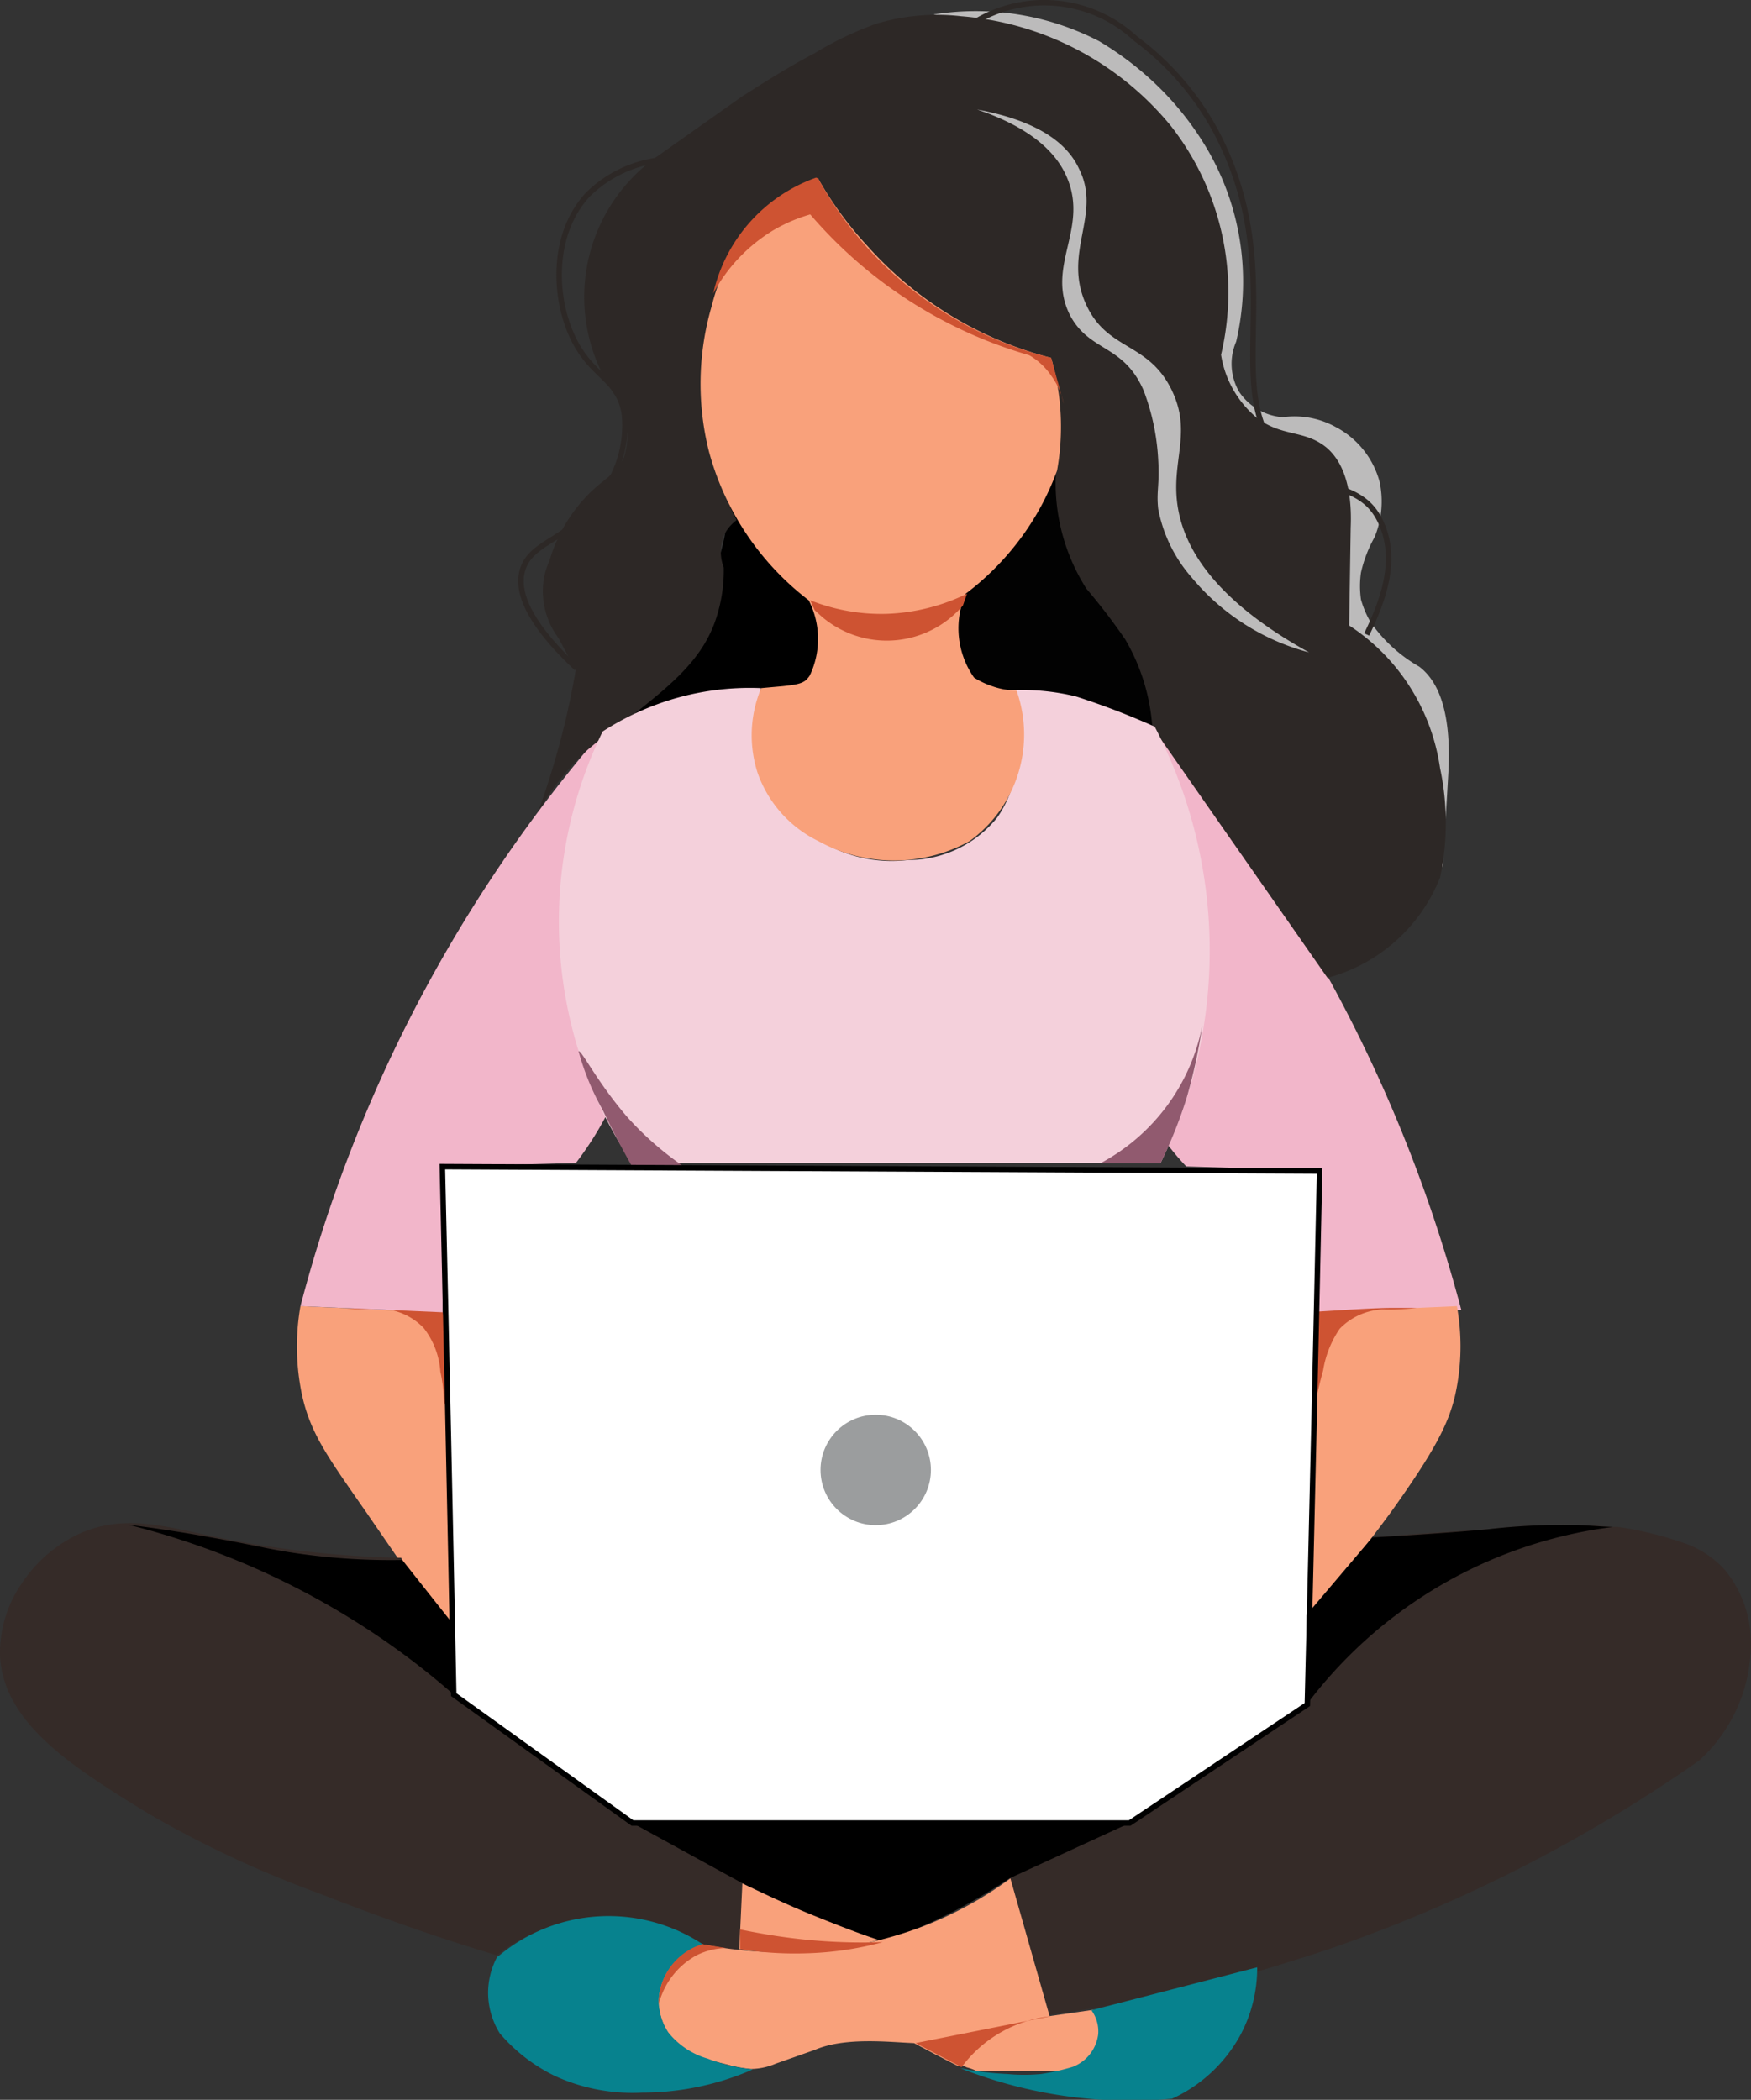<svg xmlns="http://www.w3.org/2000/svg" viewBox="0 0 79.96 95.88"><rect x="0" y="0" width="79.96" height="95.88" fill="#333333" stroke="none"/><defs><style>.cls-1{fill:#f9a17b;}.cls-2{fill:#020202;}.cls-3{fill:#ce5332;}.cls-4{fill:#bcbbbb;}.cls-5{fill:#f2b6ca;}.cls-6{fill:#352b28;}.cls-7{fill:none;stroke:#2d2826;}.cls-11,.cls-7{stroke-miterlimit:10;stroke-width:0.25px;}.cls-8{fill:#2d2826;}.cls-9{fill:#f4d0db;}.cls-10{fill:#915a6f;}.cls-11{fill:#fff;stroke:#000;}.cls-12{fill:#9b9d9e;}.cls-13{fill:#07828e;}</style></defs><title>girl</title><g id="Layer_2" data-name="Layer 2"><g id="Layer_1-2" data-name="Layer 1"><path class="cls-1" d="M13.72,59.64l6.37.28c.22,2.6.33,4.82.39,6.55s.08,3.24.08,3.65c0,1.72,0,3.22-.06,4.43-1.68-2.47-3-4.37-3.79-5.52-1.72-2.47-2.5-3.53-2.9-5.25A10.68,10.68,0,0,1,13.72,59.64Z"/><path d="M33.23,22.15l4.94,5.72v3.88l-9.31,1.86a7.62,7.62,0,0,1,.61-2.54,7.4,7.4,0,0,1,1.25-2,9.22,9.22,0,0,0,2.14-3.66A9,9,0,0,0,33.23,22.15Z"/><path class="cls-2" d="M48.42,21.22l-5.11,6.63v3.89l9.31,1.85c.08-.67.14-1.39.18-2.14V28.3a24.05,24.05,0,0,1-2.67-3.59A22.56,22.56,0,0,1,48.42,21.22Z"/><path class="cls-3" d="M15.82,59.75h1.07c.79,0,1.92.07,3.32.14a10.44,10.44,0,0,1,.29,3,3.79,3.79,0,0,1-.19,1.25c-.07,0,0-.64-.2-1.5a3.65,3.65,0,0,0-.76-2,2.89,2.89,0,0,0-1.93-.88A10.68,10.68,0,0,1,15.82,59.75Z"/><path class="cls-4" d="M42.64.66a12.24,12.24,0,0,1,7.55,1.22A14.4,14.4,0,0,1,52.94,4a13.8,13.8,0,0,1,2.23,2.88,12,12,0,0,1,1.28,8.72,2.55,2.55,0,0,0,.13,2.28,2.63,2.63,0,0,0,2,1.17A3.88,3.88,0,0,1,61,19.5,4,4,0,0,1,63,22a4.29,4.29,0,0,1-.23,2.53,6,6,0,0,0-.62,1.61,4.29,4.29,0,0,0,0,1.24,4.61,4.61,0,0,0,.42,1,6.8,6.8,0,0,0,2.24,2.06c.75.57,1.49,1.81,1.33,4.83-.08,1.44-.17,2.89-.26,4.34L65,33.93l-3.52-4.64L61,21.62l-3.68-1.47-2.1-4-1-8.58L49.51,2.88Z"/><path class="cls-5" d="M27.52,33.4a65.44,65.44,0,0,0-13.8,26.24l6.49.28V53.27l6.09-.17A15,15,0,0,0,27.65,51C31.28,44.15,28.71,36.41,27.52,33.4Z"/><path class="cls-5" d="M52.66,33.15A66.86,66.86,0,0,1,66.73,59.81l-6.6.27.13-6.64-6.09-.18a11.51,11.51,0,0,1-.85-1C48.81,46.15,51.26,37.21,52.66,33.15Z"/><path class="cls-1" d="M66.53,59.64l-6.37.28C60,62.53,60,64.64,60,66.09a33.55,33.55,0,0,1-.13,3.78A27.14,27.14,0,0,1,59,74.6,71.28,71.28,0,0,0,63.55,69c2-2.8,2.59-4,2.89-5.25A10.31,10.31,0,0,0,66.53,59.64Z"/><path class="cls-6" d="M62.67,70.2c1.25-.11,3.06-.24,5.25-.37a28.14,28.14,0,0,1,5.73-.11h.23a16.16,16.16,0,0,1,3.22.81,4.46,4.46,0,0,1,1.69,1.18,5.32,5.32,0,0,1,1.15,3.8,7.21,7.21,0,0,1-2.35,4.88A68.13,68.13,0,0,1,61,88.89c-1.21.43-3.93,1.24-4.12,1.29A69.56,69.56,0,0,1,47.93,92c-.29-1-.57-1.93-.84-2.91-.32-1.14-.64-2.26-1-3.38a25.28,25.28,0,0,1-2.71,1.59,24.52,24.52,0,0,1-3.12,1.32c-1.07-.37-2.2-.8-3.38-1.3s-2.09-.93-3-1.4a12.66,12.66,0,0,1-.27,3.68l-2.35-.86a7.6,7.6,0,0,0-4.32-1.07,7.5,7.5,0,0,0-4.25,1.61c-2-.59-4.76-1.51-8.1-2.82a48.54,48.54,0,0,1-7.93-3.72c-3.24-2-6.48-4-6.66-7.1a5.62,5.62,0,0,1,1-3.35A6.4,6.4,0,0,1,3.69,70c2-.86,3.82-.31,5.93.13a46.34,46.34,0,0,0,8.7,1,9.76,9.76,0,0,0,2.92,3.45V76.9l7.63,6.31H51.58l7.41-5V74.55l.7-.85Z"/><path class="cls-7" d="M30.78,7.27a5.61,5.61,0,0,0-3.93,1.61c-1.69,1.82-1.56,4.72-.69,6.54s2.07,1.83,2.35,3.46a5.17,5.17,0,0,1-1,3.64c-1.45,2.2-3.24,2.13-3.65,3.51-.23.81,0,2.16,2.47,4.48"/><path class="cls-7" d="M43.72,1.58a6.12,6.12,0,0,1,8.13.18,12.81,12.81,0,0,1,3.73,4.35c3.46,6.67-.15,12.11,3.26,15,1.62,1.39,3.34.92,4.19,2.68s.11,3.67-.62,5.18"/><path class="cls-8" d="M24.58,37.06a12.51,12.51,0,0,1,2.17-2.75A28.1,28.1,0,0,1,29,32.57c1.6-1.28,3.12-2.47,3.72-4.39a7,7,0,0,0,.33-2.27,2,2,0,0,1,0-1.44,1.81,1.81,0,0,1,.59-.72,13.25,13.25,0,0,1-1.52-6.53,13,13,0,0,1,.91-4.35c1.27-1.5,2.53-3,3.8-4.49a17.27,17.27,0,0,0,4.44,5,17.15,17.15,0,0,0,6.62,3,11.23,11.23,0,0,1,.33,5.15,9,9,0,0,0,1.39,5.35,28.25,28.25,0,0,1,1.77,2.31,9.14,9.14,0,0,1,1.24,4l8,11.46a7.67,7.67,0,0,0,5.14-4.58,12,12,0,0,0,0-5,9.4,9.4,0,0,0-1.43-3.79,9.28,9.28,0,0,0-2.72-2.72l.07-4.47c.09-2.17-.53-3.16-1.1-3.65-1-.82-2-.48-3.16-1.34a4.69,4.69,0,0,1-1.66-2.9A12.33,12.33,0,0,0,53.46,5.74a13.79,13.79,0,0,0-9.57-5A9.62,9.62,0,0,0,40,1.09,15.41,15.41,0,0,0,37.2,2.43c-1,.52-2.09,1.19-3.35,2L30,7.15a7.85,7.85,0,0,0-1.84,11l.1.14a3.34,3.34,0,0,1,.23,2.59c-.34.81-1,1-1.79,1.87a7.19,7.19,0,0,0-1.61,2.86,3.26,3.26,0,0,0-.3,1.38,3.59,3.59,0,0,0,.71,2.14l.79,1.47c-.13.76-.29,1.54-.48,2.36A39.88,39.88,0,0,1,24.58,37.06Z"/><path class="cls-9" d="M34.75,31.42a12.35,12.35,0,0,0-4.31.59,12.62,12.62,0,0,0-2.92,1.39,19.86,19.86,0,0,0,1.34,19.7H53a22.08,22.08,0,0,0-.27-19.92h0a34.71,34.71,0,0,0-3.6-1.38,10.57,10.57,0,0,0-3.59-.24,5.06,5.06,0,0,1,0,5.77,5.22,5.22,0,0,1-4.07,1.94,6.24,6.24,0,0,1-5.88-2.64A6.38,6.38,0,0,1,34.75,31.42Z"/><path class="cls-1" d="M37.36,8.15A8.43,8.43,0,0,0,34.2,10.5a9,9,0,0,0-1.69,3.44,12.65,12.65,0,0,0-.14,6.66,12.72,12.72,0,0,0,4.56,6.81A3.88,3.88,0,0,1,37,30.8a.65.65,0,0,1-.1.15c-.19.26-.51.31-1.14.38l-1,.09a5.57,5.57,0,0,0-.16,3.88,5.49,5.49,0,0,0,2.78,3.11,7.16,7.16,0,0,0,6.89,0,6,6,0,0,0,2.15-6.88,3.38,3.38,0,0,1-1.09-.19,3.88,3.88,0,0,1-.85-.4,3.92,3.92,0,0,1-.38-3.83,12.47,12.47,0,0,0,2.73-2.84,12.23,12.23,0,0,0,1.44-2.78A11.23,11.23,0,0,0,48,16.34a16.85,16.85,0,0,1-8.39-5.11A16.39,16.39,0,0,1,37.36,8.15Z"/><path class="cls-3" d="M37,27.41a8.81,8.81,0,0,0,3.47.62,9.09,9.09,0,0,0,3.69-.92l-.19.54a4.57,4.57,0,0,1-6.45.5l-.32-.29Z"/><path class="cls-3" d="M37.36,8.15A16.73,16.73,0,0,0,48,16.34l.58,2.1A3.35,3.35,0,0,0,48,17.15a3.07,3.07,0,0,0-1-.93A20.73,20.73,0,0,1,37,9.79a7.34,7.34,0,0,0-1.68.72,7.56,7.56,0,0,0-2.75,2.89,7.33,7.33,0,0,1,4.7-5.29Z"/><path class="cls-4" d="M44.62,5c2.78.94,3.75,2.22,4.13,3.17.94,2.32-1,4,.11,6.22.9,1.7,2.43,1.31,3.36,3.43A10.37,10.37,0,0,1,52.89,21c.07,1.16-.09,1.42,0,2.24a6.62,6.62,0,0,0,1.53,3.13,10.41,10.41,0,0,0,5.36,3.42c-4.41-2.44-5.71-4.83-6-6.66-.32-2.08.67-3.34-.26-5.29-1.07-2.24-2.93-1.8-3.91-3.91-1.12-2.4.73-4.13-.34-6.23C48.81,6.7,47.64,5.56,44.62,5Z"/><path class="cls-10" d="M54.9,46.84a9.09,9.09,0,0,1-4.62,6.26H53a20.74,20.74,0,0,0,1.18-2.94A23.77,23.77,0,0,0,54.9,46.84Z"/><path class="cls-10" d="M26.42,48c.13-.07.84,1.4,2.22,3a14.37,14.37,0,0,0,2.94,2.5H29c-.37-.64-.9-1.61-1.48-2.82A11.81,11.81,0,0,1,26.42,48Z"/><path class="cls-3" d="M64.71,59.72H63.64c-.85,0-2,.08-3.48.17,0,1.33-.08,2.4-.12,3.15a5.57,5.57,0,0,0,0,1c.05,0,.14-.61.38-1.46a4.68,4.68,0,0,1,.76-1.91,2.92,2.92,0,0,1,1.94-.88A11.38,11.38,0,0,0,64.71,59.72Z"/><path class="cls-11" d="M20.72,77.38q-.24-12.06-.52-24.11l40.06.2Q60,65.65,59.7,77.83l-8.11,5.41H28.88Z"/><circle class="cls-12" cx="39.99" cy="67.12" r="2.52"/><path d="M73.65,69.72c-.45,0-1.11-.08-1.92-.09a30.4,30.4,0,0,0-3.81.2c-1.21.11-3,.25-5.25.37l-3,3.55v4.08a20.72,20.72,0,0,1,14-8.11Z"/><path d="M5.86,69.62c.87.11,2.18.29,3.77.58,1.76.31,2.4.48,3.49.66a29.85,29.85,0,0,0,5.25.37l2.28,2.88c0,1.09,0,2.18.07,3.27a34.62,34.62,0,0,0-4.81-3.54A35.86,35.86,0,0,0,5.86,69.62Z"/><path d="M51.59,83.24H28.88l5,2.74c.94.47,1.95.94,3,1.4s2.31.93,3.38,1.3a24.52,24.52,0,0,0,3.12-1.32,25.28,25.28,0,0,0,2.71-1.59Z"/><path class="cls-1" d="M46.14,85.77a17.18,17.18,0,0,1-3.94,2.17,18.21,18.21,0,0,1-10.15.83,2.62,2.62,0,0,0-1.87,1.38,2.45,2.45,0,0,0-.08,1.58,2.87,2.87,0,0,0,1.5,2.09l.55.17c.21.06.6.17,1.06.28a5.85,5.85,0,0,0,1.08.2,2.9,2.9,0,0,0,1.13-.24l1.79-.63c1.39-.6,3.42-.35,4.53-.31a14.46,14.46,0,0,0,6.19-1.23Z"/><path class="cls-13" d="M22.71,89.34a3.5,3.5,0,0,0-.42,1.74,3.55,3.55,0,0,0,.53,1.76,7.77,7.77,0,0,0,2.5,1.94,8.49,8.49,0,0,0,4,.77,12.58,12.58,0,0,0,5.06-1.06A7.81,7.81,0,0,1,32.32,94a3.56,3.56,0,0,1-1.81-1.21,2.64,2.64,0,0,1-.43-1.44,2.73,2.73,0,0,1,1-2l1-.58a7.82,7.82,0,0,0-9.34.57Z"/><path class="cls-1" d="M33.9,86l-.14,3a15.87,15.87,0,0,0,6.36-.42c-1-.33-1.93-.7-3-1.13S34.91,86.48,33.9,86Z"/><path class="cls-3" d="M40.31,88.68a26.35,26.35,0,0,1-3.77-.14c-.92-.1-1.83-.25-2.74-.44V89a15.87,15.87,0,0,0,3,.19A14.84,14.84,0,0,0,40.31,88.68Z"/><path class="cls-3" d="M32.05,88.77l1.1.18a3.17,3.17,0,0,0-1.32.32,3.52,3.52,0,0,0-1.75,2.25,2.81,2.81,0,0,1,2-2.75Z"/><path class="cls-1" d="M50,91.76l-2.09.3h-.09c-2.15.34-4.19.75-6.1,1.22l1,.53.64.33.37.19.09,0H44l.15.07h0a2.3,2.3,0,0,1,.46.17L50,94.57l.61-2.21Z"/><path class="cls-13" d="M57.41,89.83A6.49,6.49,0,0,1,56.6,93a6.76,6.76,0,0,1-3.08,2.83,21.05,21.05,0,0,1-9.68-1.4,13,13,0,0,0,2.15.27,8.13,8.13,0,0,0,1.56,0A10.06,10.06,0,0,0,49,94.37a1.84,1.84,0,0,0,1.15-1.49,1.64,1.64,0,0,0-.31-1.09Z"/><path class="cls-3" d="M48,92.06l-6.19,1.23,2.1,1.1A5.84,5.84,0,0,1,48,92.06Z"/></g></g></svg>
